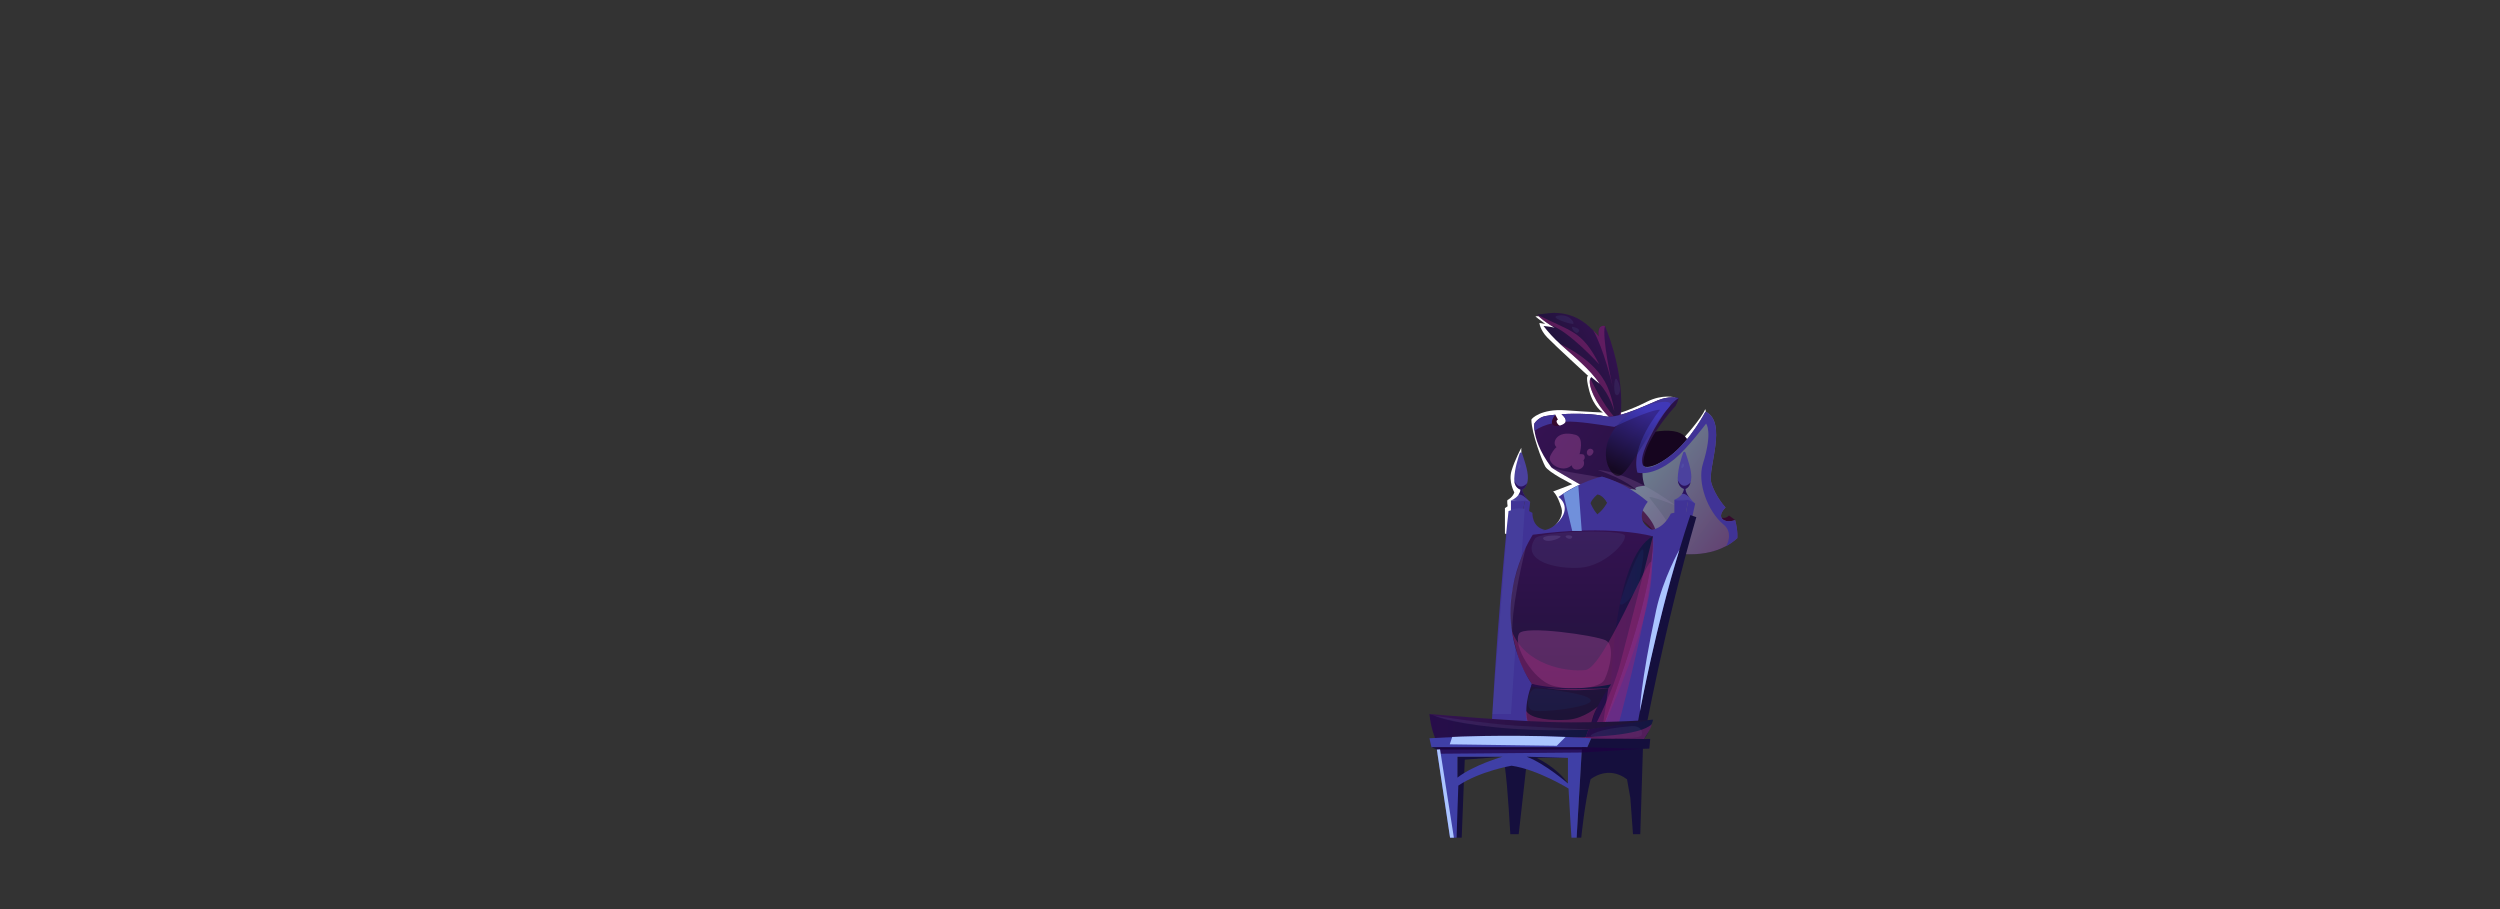 <?xml version="1.0" encoding="UTF-8"?>
<svg xmlns="http://www.w3.org/2000/svg" xmlns:xlink="http://www.w3.org/1999/xlink" viewBox="0 0 3575 1300">
  <rect x="0" y="0" width="3575" height="1300" fill="#333333" stroke="none"/>
  <defs>
    <style>
      .cls-1 {
        fill: #fff;
      }

      .cls-2 {
        fill: #1a6aba;
      }

      .cls-2, .cls-3, .cls-4 {
        opacity: .09;
      }

      .cls-2, .cls-3, .cls-4, .cls-5 {
        mix-blend-mode: screen;
      }

      .cls-6, .cls-7, .cls-8, .cls-9, .cls-10, .cls-11 {
        mix-blend-mode: multiply;
      }

      .cls-6, .cls-8 {
        fill: #912774;
      }

      .cls-6, .cls-8, .cls-5 {
        opacity: .5;
      }

      .cls-7 {
        fill: #704786;
        opacity: .4;
      }

      .cls-7, .cls-8, .cls-12, .cls-13, .cls-14, .cls-15, .cls-16, .cls-10, .cls-17, .cls-4, .cls-5 {
        fill-rule: evenodd;
      }

      .cls-18 {
        isolation: isolate;
      }

      .cls-19 {
        fill: url(#_452);
      }

      .cls-20 {
        fill: url(#_104-4);
      }

      .cls-21 {
        fill: url(#_104-2);
      }

      .cls-12 {
        fill: #7090db;
      }

      .cls-12, .cls-15, .cls-22 {
        mix-blend-mode: soft-light;
      }

      .cls-9 {
        fill: #1f0042;
        opacity: .7;
      }

      .cls-13 {
        fill: #36092d;
      }

      .cls-23 {
        fill: url(#_104-3);
      }

      .cls-24, .cls-14 {
        fill: #403396;
      }

      .cls-15, .cls-22 {
        fill: #abc5ff;
      }

      .cls-16 {
        fill: url(#_452-2);
      }

      .cls-10 {
        fill: url(#_18);
        opacity: .6;
      }

      .cls-17 {
        fill: #16051f;
      }

      .cls-11 {
        fill: #d463b8;
        opacity: .3;
      }

      .cls-25 {
        fill: #4b419e;
      }

      .cls-3, .cls-4 {
        fill: #7db0e3;
      }

      .cls-26 {
        clip-path: url(#clippath);
      }

      .cls-27 {
        fill: none;
      }

      .cls-28 {
        fill: url(#_452-3);
      }

      .cls-29 {
        fill: url(#_452-4);
      }

      .cls-30 {
        fill: #150f3d;
      }

      .cls-31 {
        fill: #ccc7ff;
        opacity: .12;
      }

      .cls-32 {
        fill: url(#_104);
      }

      .cls-5 {
        fill: url(#_282);
      }

      .cls-33 {
        fill: #3f3fa6;
      }
    </style>
    <clipPath id="clippath">
      <rect class="cls-27" width="3575" height="1300"/>
    </clipPath>
    <linearGradient id="_452" data-name="  452" x1="5479.37" y1="218.75" x2="5479.37" y2="318.73" gradientTransform="translate(-292.87 -4304.84) rotate(59.18)" gradientUnits="userSpaceOnUse">
      <stop offset="0" stop-color="#351252"/>
      <stop offset="1" stop-color="#1c1336"/>
    </linearGradient>
    <linearGradient id="_452-2" data-name="  452" x1="3720.88" y1="563.28" x2="4051.49" y2="563.28" gradientTransform="translate(-412.61 -2122.24) rotate(36.76)" xlink:href="#_452"/>
    <linearGradient id="_18" data-name="  18" x1="3882.11" y1="557.78" x2="4051.49" y2="557.78" gradientTransform="translate(-412.61 -2122.24) rotate(36.76)" gradientUnits="userSpaceOnUse">
      <stop offset="0" stop-color="#97c4c0"/>
      <stop offset=".99" stop-color="#90609a"/>
    </linearGradient>
    <linearGradient id="_282" data-name="  282" x1="3837.26" y1="515.43" x2="3850.66" y2="609.19" gradientTransform="translate(-412.61 -2122.24) rotate(36.76)" gradientUnits="userSpaceOnUse">
      <stop offset="0" stop-color="#403dd7"/>
      <stop offset="1" stop-color="#000"/>
    </linearGradient>
    <linearGradient id="_452-3" data-name="  452" x1="2261.88" y1="748.77" x2="2261.88" y2="1034.31" gradientTransform="matrix(1, 0, 0, 1, 0, 0)" xlink:href="#_452"/>
    <linearGradient id="_104" data-name="  104" x1="2274.82" y1="910.03" x2="2363.69" y2="910.03" gradientUnits="userSpaceOnUse">
      <stop offset="0" stop-color="#280d4a"/>
      <stop offset="1" stop-color="#121740"/>
    </linearGradient>
    <linearGradient id="_104-2" data-name="  104" x1="2189.49" y1="981.73" x2="2303.95" y2="981.73" xlink:href="#_104"/>
    <linearGradient id="_104-3" data-name="  104" x1="2044.09" y1="1038.36" x2="2271.65" y2="1038.36" xlink:href="#_104"/>
    <linearGradient id="_104-4" data-name="  104" x1="2267.01" y1="1042.98" x2="2363.93" y2="1042.98" xlink:href="#_104"/>
    <linearGradient id="_452-4" data-name="  452" x1="2044.09" y1="1032.56" x2="2363.93" y2="1032.56" gradientTransform="matrix(1, 0, 0, 1, 0, 0)" xlink:href="#_452"/>
  </defs>
  <g class="cls-18">
    <g id="Layer_2" data-name="Layer 2">
      <g id="Pirate">
        <g class="cls-26">
          <g>
            <path class="cls-1" d="m2152.05,762.89v-36.31l3.84-2.61s-1.26-8.42,0-9.02c1.26-.6,7.51-4.24,9.59-10.87,0,0-8.68-15.38-3.95-31,4.73-15.61,13.93-32.71,13.93-32.71l.68,104.46,30.48,20.57s32.16-19.12,26.29-38.82c-5.87-19.7-11.98-23.69-11.98-23.69l27.38-10.46s-33.89-16.72-38.63-25.35-19.26-46.57-19.83-66.8c-.05-1.62,14.01-16.05,49-13.55,34.99,2.5,53.39,3.16,53.39,3.16,0,0-13.29-7.31-19.58-30.96-6.29-23.65-1.42-21.2-1.42-21.2,0,0-47.77-43.83-58.5-54.99s-11.37-20.91-11.37-20.91l8.32,1.36s-15.76-11.37-13.84-10.86c1.92.51,21.65-3.74,53.56,15.07,31.91,18.81,65.68,123.46,65.68,123.46,0,0,16.61-4.55,39.68-16.25,23.07-11.7,41.1-6.2,41.1-6.2l-37.13,50.87s40.4,13.18,43.89,11.56c3.49-1.62,31.46-33.8,35.84-45.83,0,0,11.2,31.17-1.15,66.29-12.35,35.11-38.11,81.52-38.11,81.52l-104.97-42.18-45.51,25.31-40.9,74.46-55.77-27.51Z"/>
            <g>
              <path class="cls-13" d="m2279.07,704.68c21.51,9.23,56.59,18.6,87.85,59.83,0,0,18.04,6.83,11.93-15.98s-83.68-77.94-99.17-67.5c-15.48,10.44-.62,23.64-.62,23.64Z"/>
              <path class="cls-17" d="m2331.84,625.23c64.19-18.33,83.67-8.51,85.5,19.68s-15.29,69.06-15.29,69.06c0,0-47.19-2.31-68.91-27.11-21.71-24.8-1.31-61.63-1.31-61.63Z"/>
              <g>
                <path class="cls-19" d="m2299.97,668.77l-5.04-.9c11.93-32.64,11.08-66.97,11.08-66.97,0,0-16.66-13.13-27.01-35.41-6.86-14.76-6.11-21.46-4.82-24.31.66-1.45,1.45-1.9,1.45-1.9l11.66,9.48c-11.47-18.79-37.91-40.31-56.26-56.8-9.06-8.13-17.32-17.36-23.86-25.87,0,0,13.71,1.43,15.99,2.81-1.56-1-3.72-2.35-6.14-3.93-6.45-4.21-14.78-10.05-18.78-15.07,0,0,18.66-2.54,23.68-2.51,28.4.17,44.4,13.13,56.39,25.04h0c5.14,5.11,8.03,8.73,8.03,8.73,0,0-3.56-17.07,8.7-15.03,0,0,25.89,57.36,23.15,119.73,0,.19-.01.38-.03.57-1.27,27.6-6.49,56.44-18.2,82.34Z"/>
                <path class="cls-8" d="m2286.88,521.04s-44.07-48.3-69.2-55.87c-.22-.07-.44-.13-.66-.2-6.45-4.21-14.78-10.05-18.78-15.07,48.68,24.8,64.08,22.49,88.64,71.14Z"/>
                <path class="cls-8" d="m2287.29,548.77c-11.47-18.79-37.91-40.31-56.26-56.8,0,0,50.36,21.38,67.48,60.9,7.72,17.82,9.89,34.3,10,35.21-.3-1.07-6.92-24.35-21.22-39.31Z"/>
                <path class="cls-8" d="m2299.97,668.77l-5.04-.9c11.93-32.64,11.08-66.97,11.08-66.97,0,0-16.66-13.13-27.01-35.41-6.86-14.76-6.11-21.46-4.82-24.31,0,0,17.62,37.82,35.74,56.39,0,0,7.66-3.05,8.24-11.14-1.27,27.6-6.49,56.44-18.2,82.34Z"/>
                <path class="cls-8" d="m2278.32,472.44c5.14,5.1,8.03,8.72,8.03,8.72,0,0-3.56-17.07,8.7-15.03-4.42,16.88,9.35,78.99,11.08,86.69-1.54-6.62-12.84-53.74-27.81-80.38Z"/>
              </g>
              <path class="cls-13" d="m2224.06,593.05l3.81,6.99s-4.49,1.38.14,6.81c4.63,5.43,12.22,3.71,12.22,3.71,0,0-9.22,16.1-19.74,6.85-10.52-9.25-5.65-20,3.57-24.36Z"/>
              <path class="cls-13" d="m2481.31,743.74l-8.93-6.67s-3.73,5.24-10.8,2.96c-7.07-2.28-6.24,1.89-6.24,1.89,0,0,6.35,9.48,16.77,8.18,10.41-1.29,9.21-6.37,9.21-6.37Z"/>
              <path class="cls-16" d="m2481.31,743.74s-11.93,4.73-18.26-1.58c-6.33-6.31,4.52-16.43,4.52-16.43,0,0-15.37-16.58-20.57-36.02-5.2-19.44,23.82-85.77-8.1-101.12,0,0-20.53,40.17-50.47,63.34-17.18,13.31-31.74,18.22-38.32,14.76-3.8-32.86,45.79-86.04,45.79-86.04,0,0,3.94-6.69,4.6-11.45-.29-.09-9.81-2.95-24.39,1.32-11.29,3.3-61,29.56-81.11,24.8-14.64-3.47-39.93-4.44-62.1-3,2.85,2.33,7.25,6.69,5.89,10.64-.54,1.58-2,3.08-4.83,4.37-6.86,3.12-13.19,2.33-14.58-1.89-.9-2.74.27-6.91,4.68-12.4-5,.49-9.72,1.12-13.98,1.88-10.58,1.9-15.91,10.73-15.91,10.73,0,0-.63,3.6.21,10.21,1.34,10.58,6.46,28.89,24.02,52.44,1.81,2.43,58.57,33.83,60.66,36.37,0,0,2.14-20.33,41.61,2.35,8.01,4.6,15.31,9.79,21.26,15.6,32.18,31.42,24.98,41.89,24.98,41.89,0,0,30.63,27.51,44.81,28.03,15.89.59,37.27-1.22,56.47-11.54.01,0,.02,0,.03-.02,0-.01.02-.02.03-.02,5.63-3.02,11.07-6.79,16.12-11.43,0,0,1.21-9.36-3.08-25.79Z"/>
              <path class="cls-7" d="m2411.73,792.54c-14.18-.52-44.81-28.03-44.81-28.03,0,0,3.57-3.99-29.54-30.01-25.35-19.92-58.32-29.82-58.32-29.82-2.09-2.54-58.85-33.93-60.66-36.37,35.89,12.61,72.95,7.94,121.67,32.5,0,0-15.33-15.39-55.18-28.59,0,0,41.97-.21,110.72,50.35,0,0-40.18-15.68-36.81-10.93,11.91,16.79,20.95,23.54,52.92,80.9Z"/>
              <path class="cls-14" d="m2219.38,605.45c-8.99,2.03-17.3,5.37-24.99,10.43-.84-6.61-.21-10.21-.21-10.21,0,0,5.33-8.83,15.91-10.73,4.25-.76,8.98-1.39,13.98-1.88-4.41,5.49-5.58,9.66-4.68,12.4Z"/>
              <path class="cls-10" d="m2484.39,769.53c-5.05,4.64-10.49,8.41-16.12,11.43-.01,0-.03.01-.03.02,0,.01-.02.01-.03.02-19.2,10.32-40.58,12.13-56.47,11.54-14.18-.52-44.81-28.03-44.81-28.03,0,0,7.2-10.47-24.98-41.89-5.95-5.81-13.25-11-21.26-15.6,3.24-12.09,19.4-6.22,19.4-6.22-7.09-5.3,11.82-6.07,11.82-6.07,0,0-5.67-13.78-1.8-28.04,6.57,3.45,21.13-1.45,38.32-14.76,29.93-23.17,50.47-63.34,50.47-63.34,31.93,15.35,2.9,81.67,8.1,101.12,5.21,19.44,20.57,36.02,20.57,36.02,0,0-10.85,10.12-4.52,16.43,6.33,6.31,18.26,1.58,18.26,1.58,4.29,16.44,3.08,25.79,3.08,25.79Z"/>
              <path class="cls-14" d="m2468.27,780.96c.74-.51,10.96-18.95-3.39-30.68-23.02-18.82-38.08-60.45-29.79-86.87,14.58-46.45,4.61-57.58,4.61-57.58,0,0-26.89,35.75-45.18,50.64-32.2,26.21-53.07,19.3-53.07,19.3-10.51-38.22,32.45-89.76,32.45-89.76-13.51-.92-65.46,24.44-65.46,24.44-22.89-3.4-51.8-8.28-69.64-7.49,1.37-3.94-3.03-8.31-5.89-10.64,22.17-1.43,47.46-.47,62.1,3,20.11,4.76,69.82-21.5,81.11-24.8,14.58-4.27,24.1-1.42,24.39-1.32-16.67,9.65-42.11,53.75-49.69,76.04-9.99,29.38,7.68,29.86,37.61,6.68,29.93-23.17,50.47-63.34,50.47-63.34,31.93,15.35,2.9,81.67,8.1,101.12,5.21,19.44,20.57,36.02,20.57,36.02,0,0-10.85,10.12-4.52,16.43,6.33,6.31,18.26,1.58,18.26,1.58,4.29,16.44,3.08,25.79,3.08,25.79-5.05,4.64-10.49,8.41-16.12,11.43Z"/>
              <path class="cls-3" d="m2226.76,451.67c-11.19,2.73,21.07,12.98,23.09,11.33,2.02-1.65-6.4-15.4-23.09-11.33Z"/>
              <path class="cls-3" d="m2249.39,467.39c-4.67-1.08,2.92,10.28,6.22,8.5s5.25-5.84-6.22-8.5Z"/>
              <path class="cls-3" d="m2312.93,543.72c-4.6-9.26-6.13,14.68-2.9,19.85s11.05-3.43,2.9-19.85Z"/>
              <path class="cls-11" d="m2253.15,621.81c-27.78-7.73-34.62,12.31-27.27,17.59,0,0-3.98,2.32-9.1,12.69-5.12,10.38,17.85,25.59,30.69,13.21,0,0,.52,5.65,6.92,6.22,6.41.58,13.44-5.31,9.98-13.37,0,0,3.25-2.72.99-7.18-1.14-2.25-6.63-1.46-6.63-1.46,0,0,7.48-24.08-5.59-27.71Z"/>
              <path class="cls-11" d="m2271.69,642.38c-5.95,4.51-.34,13.41,5.06,7.45,5.4-5.96-1.91-9.84-5.06-7.45Z"/>
              <path class="cls-5" d="m2329.97,592.17c-56.96,41.66-27.47,96.67-12.25,87.37,15.22-9.3,47.88-75.73,66.81-94.73,18.93-19-32.85-8.52-54.56,7.36Z"/>
            </g>
            <g>
              <g>
                <path class="cls-25" d="m2171.16,708.03c1.62-2.12,2.87-4.72,3.23-7.83,0,0-7.87-1.96-8.91-12.27-.11-1.04-.15-2.16-.09-3.38.62-15.32,5.63-29.65,7.87-36.37.52-1.55,2.71-1.56,3.23,0,2.6,7.7,8.86,25.06,8.39,35.74-.12,2.74-.49,5.03-1.02,6.93-2.26,8.2-7.34,9.35-7.34,9.35,0,0,1.73,7.66,8.92,15.16.17.18.28.3.33.34,0,.01.02.01.02.02h0c.73.75,1.52,1.49,2.36,2.22l-27.5-2.21s6.42-2.32,10.51-7.69t.01-.01Z"/>
                <polygon class="cls-24" points="2160.64 715.73 2160.64 740.38 2176.13 740.38 2180.55 715.73 2160.64 715.73"/>
                <polygon class="cls-24" points="2188.14 717.94 2180.55 715.73 2176.13 740.38 2184.87 746.01 2188.14 717.94"/>
                <path class="cls-3" d="m2160.64,715.73s.32,1.26,7.75,1.26,12.17-1.26,12.17-1.26h-19.92Z"/>
                <path class="cls-9" d="m2176.51,700.2s1.73,7.66,8.92,15.16c-1.88-1.92-10.86-10.71-14.27-7.34,1.62-2.12,2.87-4.72,3.23-7.83,0,0-7.87-1.96-8.91-12.27,8.12,15.64,18.38,2.92,18.38,2.92-2.26,8.2-7.34,9.35-7.34,9.35Z"/>
                <path class="cls-9" d="m2185.78,715.72h0s0,0,0,0h0Z"/>
                <path class="cls-3" d="m2170.6,668.53c-.73,4.18,4.58.42,3.79-2.74-.79-3.16-2.79-2.95-3.79,2.74Z"/>
              </g>
              <g>
                <path class="cls-25" d="m2404.88,706.96c1.62-2.12,2.87-4.72,3.23-7.83,0,0-7.87-1.96-8.91-12.27-.11-1.04-.15-2.16-.09-3.38.62-15.32,5.63-29.65,7.87-36.37.52-1.55,2.71-1.56,3.23,0,2.6,7.7,8.86,25.06,8.39,35.74-.12,2.74-.49,5.03-1.02,6.93-2.26,8.2-7.34,9.35-7.34,9.35,0,0-.43,5.88,6.77,13.39.17.18,3.01,4.32,7.15,7.59l-29.79-5.44s6.42-2.32,10.51-7.69t.01-.01Z"/>
                <polygon class="cls-24" points="2394.36 714.67 2394.36 739.32 2409.85 739.32 2414.27 714.67 2394.36 714.67"/>
                <polygon class="cls-24" points="2424.14 720.11 2414.27 714.67 2409.85 739.32 2418.59 744.95 2424.14 720.11"/>
                <path class="cls-3" d="m2394.36,714.67s.32,1.26,7.75,1.26,12.17-1.26,12.17-1.26h-19.92Z"/>
                <path class="cls-9" d="m2410.23,699.14s-.43,5.88,6.77,13.39c-1.88-1.92-8.71-8.93-12.12-5.56,1.62-2.12,2.87-4.72,3.23-7.83,0,0-7.87-1.96-8.91-12.27,8.12,15.64,18.38,2.92,18.38,2.92-2.26,8.2-7.34,9.35-7.34,9.35Z"/>
                <path class="cls-3" d="m2404.32,667.47c-.73,4.18,4.58.42,3.79-2.74-.79-3.16-2.79-2.95-3.79,2.74Z"/>
              </g>
              <path class="cls-24" d="m2180.34,727.59l11.03,5.79s-1.32,20.6,18.3,24.52c0,0-21.46,9.35-31.58,0-10.11-9.35,2.24-30.31,2.24-30.31Z"/>
              <path class="cls-24" d="m2298.19,718.84c-6.52-11.39-13.91-11.69-13.91-11.69,0,0-7.28,5.59-9.8,12.33,0,0,3.79,9.71,9.8,15.92l-1.68,6.38-2.42,3.05s-13.27-11.44-19.91-27.25c0,0,6-12.96,24.02-22.12l18.02,20.86-4.11,2.53Z"/>
              <path class="cls-24" d="m2290.61,681.55s30.76,6.53,65.74,36.03c0,0-23.4,26.54,6.95,40.45l11.38,4.03s-22.12,9.72-42.03,0c-19.91-9.72-6.32-48.27-6.32-48.27l-35.71-32.24Z"/>
              <path class="cls-24" d="m2389.21,734.38s-11.37,27.68-37.29,23.02c-32.6-5.86-24.02-42.35-8.22-44.88,0,0-25.92-20.86-53.1-30.97,0,0-30.34,6.32-61.95,29.08,0,0,21.45,14.32-2.12,37.68-18.11,17.95-40.7,9.4-44.55-3.23-1.79-5.87-1.66-17.48-1.66-17.48,0,0-12.04-.85-23.1,3.26,0,0-13.27,116.94-24.02,303.41l3.79,21.47h201.01l79.24-319.22s-12.94-6.7-28.05-2.13Zm-122.2-15.54s7.16-10.54,17.28-18.12c0,0,10.54,10.11,13.91,18.12,0,0-5.9,12.22-18.12,19.39l-13.06-19.39Z"/>
              <path class="cls-30" d="m2425.76,739.56l-8.5-3.05s-48.27,139.73-79.25,319.22h-62.58l-5.69,12.88h-7.58l-7.58,129.24h6.64s4.74-49.3,13.27-83.43c0,0,24.65-20.86,52.15,0l4.74,26.67,3.79,51.83h10.43l3.77-122.09,9.22-.31,1.23-13.85-8.98.07s27.91-155.05,74.92-317.19Z"/>
              <path class="cls-4" d="m2180.34,727.59s-15.52-2.43-23.1,3.26l-23.24,290.14h26.65l19.7-293.4Z"/>
              <g>
                <path class="cls-28" d="m2313.89,978.01c-15.68,43.93-26.13,75.13-26.13,75.13l-12.25.02-75.42.71s-12.68-9.68-15.84-23.09c-5.83-24.75,6.43-52.62,6.43-52.62,0,0-20.66-27.73-28.16-72.67-12.95-77.7,29.4-140.81,29.4-140.81,112.43-15.31,171.56,2.25,171.56,2.25l.04.29c.43,4.78,3.46,62.05-49.63,210.8Z"/>
                <path class="cls-32" d="m2313.89,978.01c-15.68,43.93-26.13,75.13-26.13,75.13l-12.25.02c-5.96-29.59,28.44-74.61,28.44-74.61,0,0,3.42-180.87,59.53-211.63l.04.29c.43,4.78,3.46,62.05-49.63,210.8Z"/>
                <path class="cls-3" d="m2195.16,770.04c-21.19,32.75,30.97,44.25,65.11,41.72,34.13-2.53,66.37-36.46,63.21-45.94-3.16-9.48-121.36-6.53-128.32,4.22Z"/>
                <path class="cls-11" d="m2172.19,906.13c-9.26,17.72,20.76,65.99,47.31,74.09,26.55,8.1,68.65,4.35,74.9-8.23,7.9-15.9,15.42-49.55,1.68-56.35-13.74-6.81-117.34-22.03-123.89-9.51Z"/>
                <path class="cls-6" d="m2182.68,1016.82c6.47,11.44,36.28,13.97,59.46,12.39s42.56-18.89,42.56-18.89c0,0-13.61,20.95-9.19,42.83h-86.03s-5.05-17.93-6.8-25.84c-1.75-7.9,0-10.49,0-10.49Z"/>
                <path class="cls-6" d="m2161.52,901.34c18.26,49.69,78.52,59.81,105.49,56.86,26.97-2.95,92.54-170.44,94.39-153.39,7.76,71.43-70.2,238.17-70.2,238.17l8.72-58.79s-71.9,9.31-109.24-6.03c0,0-15.08-21.94-20.79-42.93-5.71-20.99-8.37-33.88-8.37-33.88Z"/>
                <path class="cls-31" d="m2207.17,771.1c5.77,6.93,29.9-3.34,23.18-4.72-6.72-1.37-27.39-.34-23.18,4.72Z"/>
                <path class="cls-31" d="m2241.3,769.65c5.64,3.03,10.12-2.8,4.21-3.83-5.9-1.02-9.27,1.11-4.21,3.83Z"/>
                <path class="cls-21" d="m2190.68,978.15c60.33,13.34,113.27.39,113.27.39l-4.03,5.64s-85.98,3.94-110.44-3.02l1.2-3.02Z"/>
                <path class="cls-2" d="m2316.94,860.99c-2.89,11.86,22.4-7.27,27.17-30.89,22.35-110.62-24.33,19.2-27.17,30.89Z"/>
                <path class="cls-2" d="m2197.48,984.5c-12.29-.67-17.41,26.38-7.23,31.01,10.18,4.64,83.96-3.79,84.58-13.48.61-9.69-58.8-16.51-77.35-17.53Z"/>
              </g>
              <path class="cls-6" d="m2363.52,767.2c8.63,66.05-54.67,289.04-54.67,289.04l-37.21-.61s32.63-58.98,45.39-107.18c12.76-48.2,46.48-181.25,46.48-181.25Z"/>
              <g>
                <path class="cls-23" d="m2052.3,1055.73s-6.32-14.51-8.22-34.74c0,0,37.87,11.65,135.74,19.68,58.09,4.77,91.82,2.3,91.82,2.3l-4.63,12.75h-214.71Z"/>
                <path class="cls-20" d="m2363.93,1029.21s-4.7,17.79-13.09,27.54l-83.83-1.02,4.63-12.75s46.87-11.36,92.29-13.77Z"/>
                <path class="cls-29" d="m2044.09,1020.99s130.85,12.01,201.01,12.01,118.84-3.79,118.84-3.79l-92.29,13.77s-141.59,8.77-227.56-21.99Z"/>
                <path class="cls-3" d="m2170.19,1037.87c74.62,4.52,101.45,5.11,101.45,5.11,0,0-57.21,4.42-130.53-2.71-73.32-7.13-89.71-16.8-89.71-16.8,0,0,72.92,11.62,118.79,14.4Z"/>
                <path class="cls-3" d="m2333.43,1038.36c-47.89,3.65-62.57,13.13-57.91,14.79s69.14,5.14,71.98-1.82-3.63-13.77-14.07-12.97Z"/>
                <path class="cls-6" d="m2361.95,1035.51c-16.25,17.3-94.94,18.35-94.94,18.35l-32.03,1.64,115.85,1.25s2.86-4.45,6.71-10.62c3.85-6.17,4.4-10.62,4.4-10.62Z"/>
              </g>
              <polygon class="cls-12" points="2235.56 705.9 2248.3 759.26 2261.88 759.26 2256.97 693.83 2235.56 705.9"/>
              <g>
                <path class="cls-30" d="m2171.77,1192.92h-12.01s-3.81-68.99-7.59-94.86v-11.34l30.98,4.42-11.38,101.77Z"/>
                <polygon class="cls-30" points="2082.85 1197.85 2090.23 1197.85 2094.6 1086.4 2148.59 1082.1 2084.12 1082.1 2082.85 1197.85"/>
                <path class="cls-30" d="m2242.14,1083.78h-44.67s29.92,14.33,44.67,36.66l-71.67-31.1,3.4-11.46,68.27,5.9Z"/>
                <path class="cls-33" d="m2044.09,1055.73l2.95,12.88h7.16c6.74,43.83,19.39,129.25,19.39,129.25h9.27l2.53-74.46c30.76-20.65,76.14-28.44,76.14-28.44,37.5,5.47,81.47,32.66,81.47,32.66,2.1,40.89,4.21,70.25,4.21,70.25h7.38l7.59-129.25h7.59l5.69-12.88s-99.88-7.38-231.36,0Zm40.03,56.28v-29.92h64.47s-41.3,11.8-64.47,29.92Zm158.03,8.43s-31.61-27.81-58.99-38.34l58.99,1.68v36.66Z"/>
                <polygon class="cls-30" points="2047.04 1068.61 2269.75 1068.61 2261.88 1071.88 2054.7 1071.88 2047.04 1068.61"/>
                <polygon class="cls-9" points="2054.2 1068.61 2269.75 1068.61 2349.37 1070.83 2261.73 1076.13 2055.62 1077.88 2054.2 1068.61"/>
                <path class="cls-22" d="m2076.64,1053.86l-3.48,10.53,152.97,2.11,12.62-12.65c-90.16-3.79-162.12,0-162.12,0Z"/>
                <polygon class="cls-22" points="2054.7 1071.88 2059.26 1071.56 2079.06 1197.85 2073.59 1197.85 2054.7 1071.88"/>
              </g>
              <path class="cls-15" d="m2368.36,872.45c-23.32,108.88-23.18,144.38-23.18,144.38,0,0,23.18-123.52,56.5-231.06,0,0-23.82,42.31-33.32,86.68Z"/>
              <path class="cls-31" d="m2181.91,782.89c-21.85,88.92-19.39,122.59-19.39,122.59,0,0-6.87-33.98,1.48-69.1,8.11-34.15,17.91-53.49,17.91-53.49Z"/>
            </g>
          </g>
        </g>
      </g>
    </g>
  </g>
</svg>
